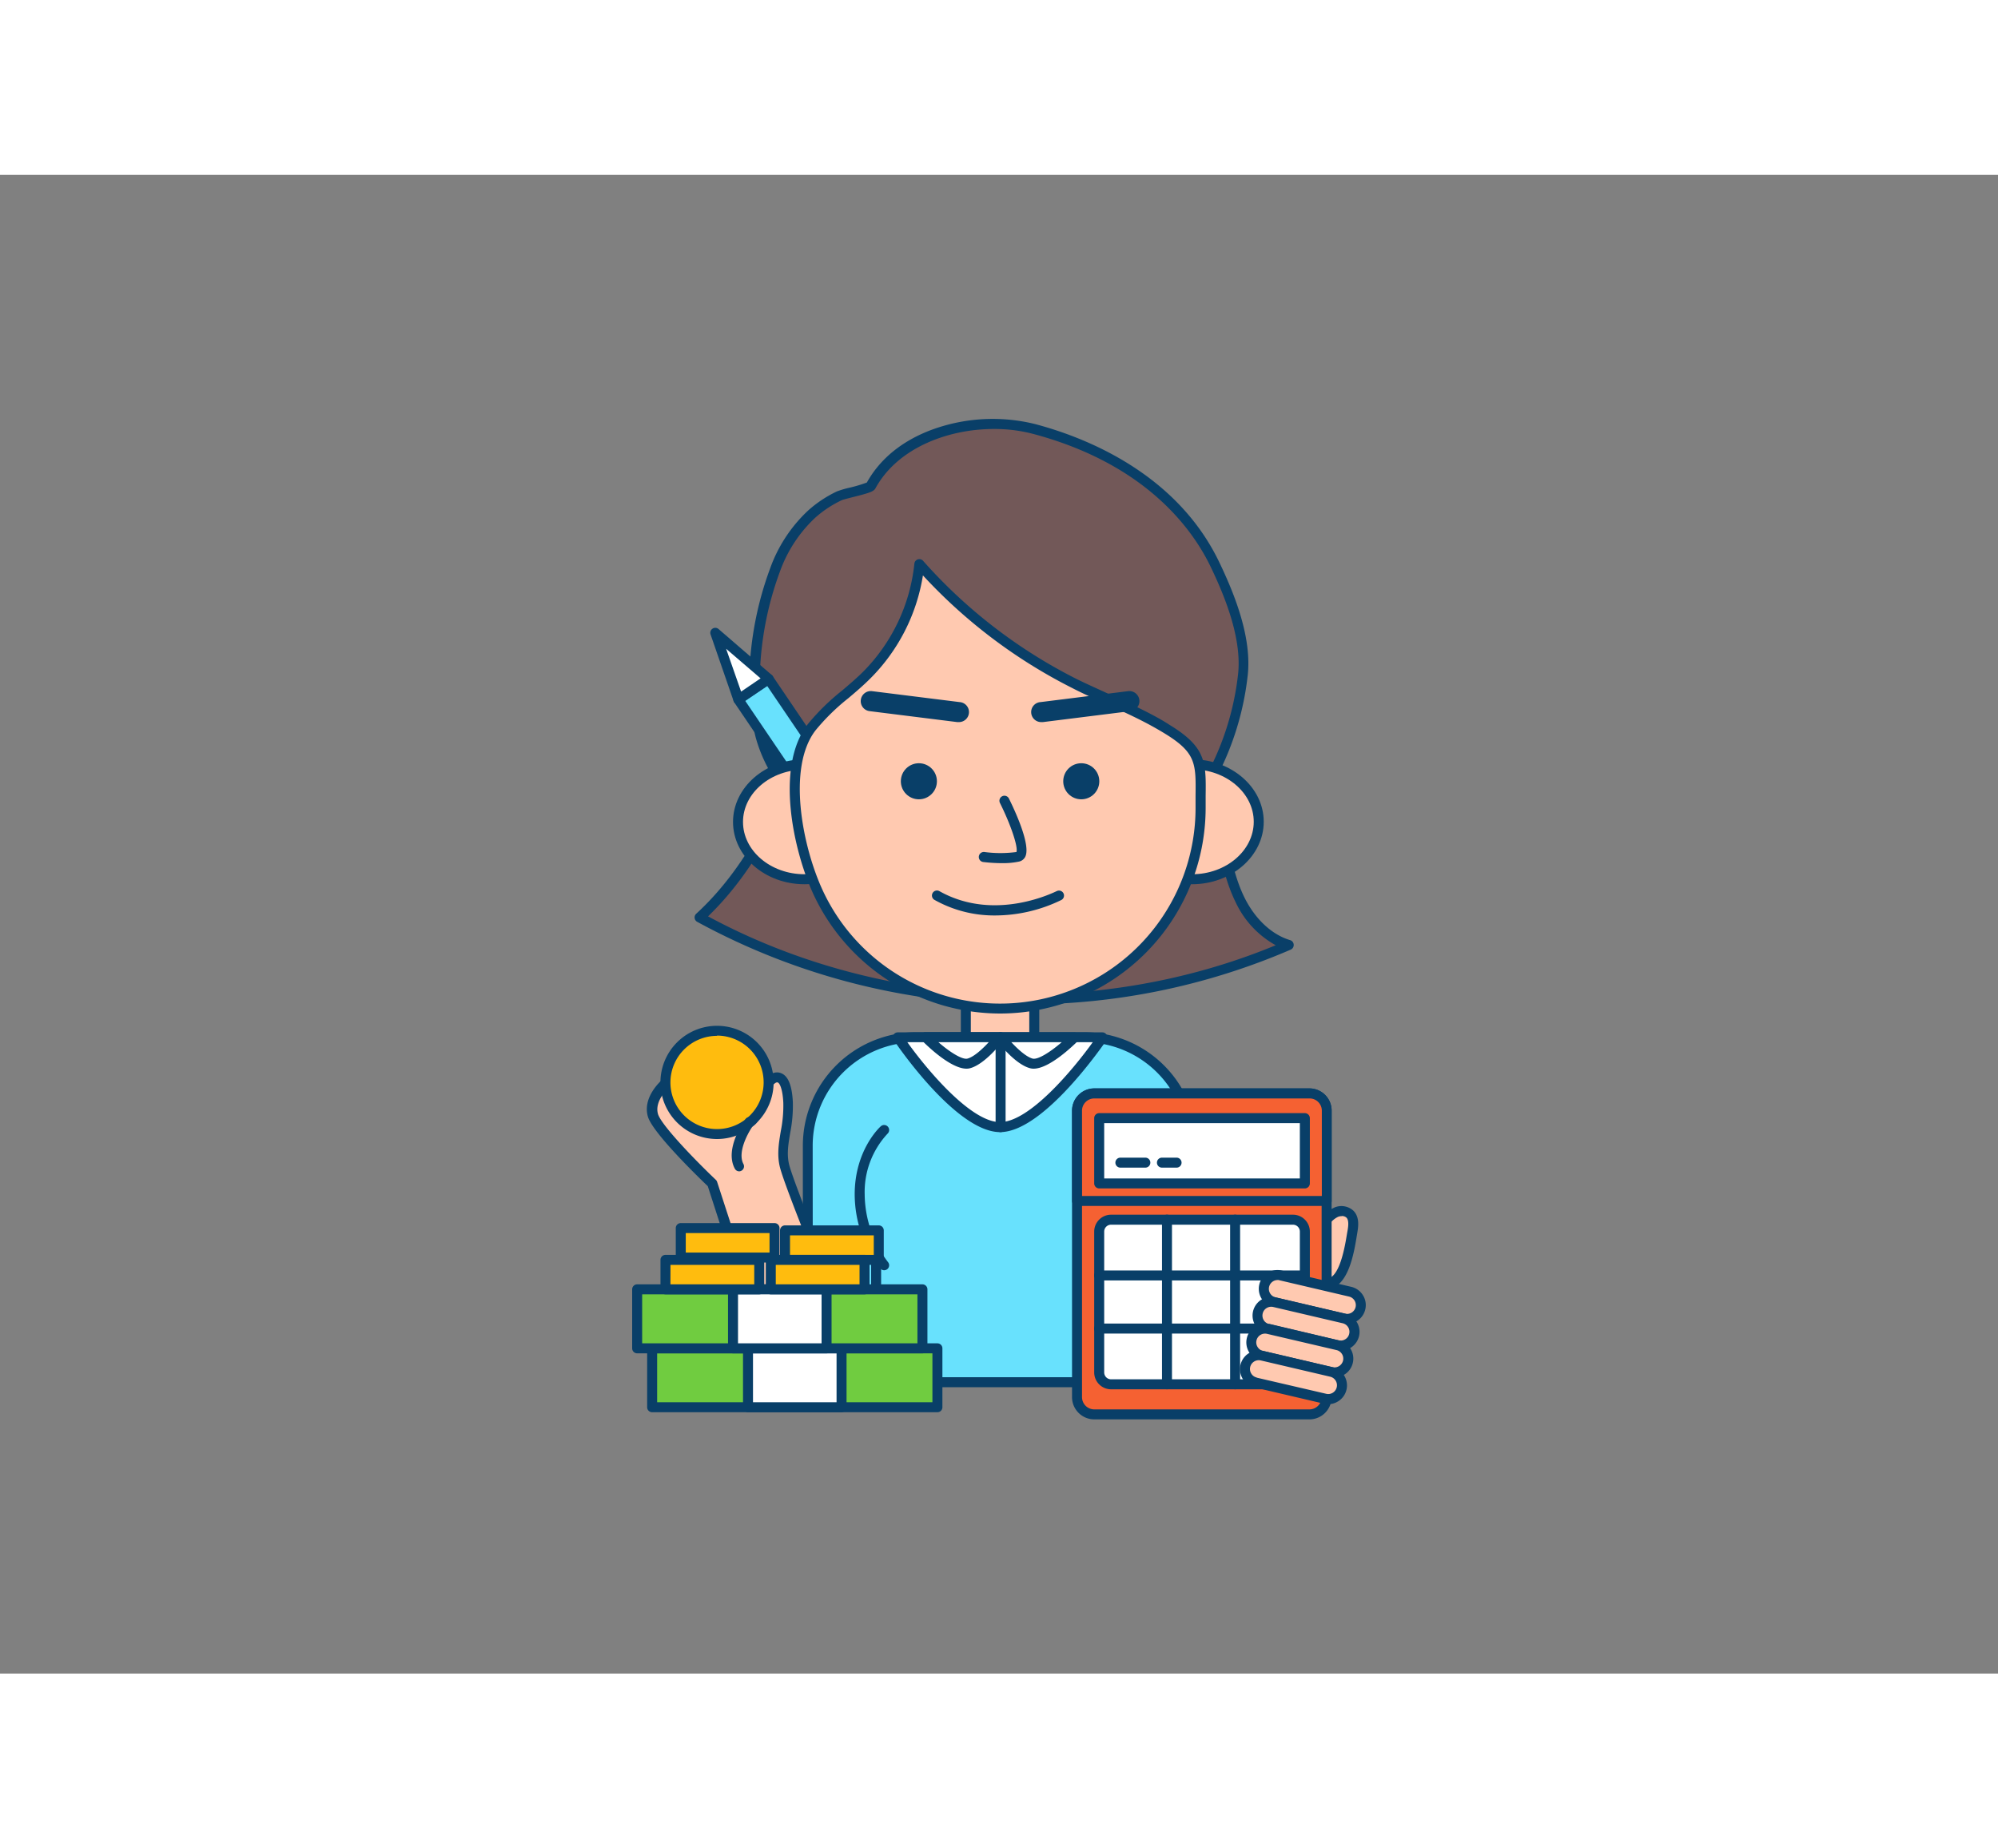 <svg xmlns="http://www.w3.org/2000/svg" viewBox="0 0 400 300" class="styles_logo__3Jd-a" width="200" height="185"><rect x="0" y="0" width="400" height="300" fill="#808080" stroke="none"/><g id="_374_accountant_outline__8UNbleu2" data-name="#374_accountant_outline"><path d="M165.48,220.31s-7.2-17.62-8.32-21.75.9-7.94.66-12.85-1.78-6.2-3.94-4.09c-2,2-1.86,7.09-3.82,8s-13.1-10.44-15.14-9.06-5,4.41-4.17,7.65,11.87,13.66,11.87,13.66L152,230.94Z" fill="#ffc9b0"/><path d="M152,231.94a1,1,0,0,1-1-.69l-9.3-28.81c-1.77-1.69-11.07-10.68-12-13.95-1-3.51,1.86-6.9,4.57-8.74,1.59-1.07,4.26.89,9.24,4.76,2.07,1.61,5.18,4,6.12,4.18.56-.39,1-1.84,1.32-3.12.48-1.73,1-3.52,2.14-4.66,1.44-1.4,2.57-1.37,3.28-1.09,1.42.55,2.2,2.46,2.36,5.84a28,28,0,0,1-.53,6.1c-.4,2.37-.74,4.41-.17,6.54,1.1,4,8.22,21.45,8.29,21.63a1,1,0,0,1-.31,1.16l-13.48,10.64A1,1,0,0,1,152,231.94ZM135.4,181.46c-1.74,1.21-4.4,3.88-3.68,6.51.59,2.16,7.42,9.24,11.59,13.2a1,1,0,0,1,.26.42l9,27.67L164.27,220c-1.36-3.36-7.07-17.45-8.08-21.17-.69-2.54-.29-4.9.12-7.39a25.88,25.88,0,0,0,.51-5.68c-.14-2.94-.78-3.95-1.09-4.07s-.59.12-1.15.66c-.78.76-1.2,2.29-1.61,3.77-.54,1.93-1.05,3.75-2.47,4.43s-3.31-.7-8.13-4.45C140.14,184.36,136.45,181.49,135.4,181.46Z" fill="#093f68"/><path d="M243.91,109.6c-2.19,7.28-.79,15.09.63,22.56.85,4.46,1.72,9,3.74,13.05s5.37,7.68,9.72,9c-37.36,16.33-82.28,14.22-117.94-5.55,12.81-11.73,18.9-28.85,25.25-45,1.68-4.29,3.44-8.61,6.22-12.3C177.8,83,188.83,79,199.24,79.76s20.15,5.91,27.95,12.86c7.62,6.79,13.79,15.82,14.86,26" fill="#725858"/><path d="M204.92,166.05a135.48,135.48,0,0,1-65.35-16.53,1,1,0,0,1-.19-1.61c11.79-10.8,17.86-26.37,23.73-41.42l1.27-3.23c1.83-4.69,3.58-8.86,6.35-12.54,6.2-8.24,17.15-12.83,28.58-12,9.75.74,19.89,5.4,28.55,13.11,7.2,6.42,12.12,13.91,14.21,21.52a27.76,27.76,0,0,1,.88-4.08,1,1,0,0,1,1.25-.66,1,1,0,0,1,.67,1.24c-2.18,7.21-.67,15.11.65,22.08.83,4.33,1.68,8.82,3.65,12.79,2.14,4.29,5.46,7.38,9.12,8.47a1,1,0,0,1,.71.9,1,1,0,0,1-.6,1A133.91,133.91,0,0,1,204.92,166.05Zm-63.17-17.62c34.37,18.55,77.56,20.73,113.65,5.78a19,19,0,0,1-8-8.56c-2.09-4.22-3-8.84-3.82-13.31a85.18,85.18,0,0,1-1.76-12.78,1,1,0,0,1-.75-.87c-.93-8.81-6.08-17.8-14.52-25.32s-18.05-11.9-27.37-12.61C188.57,80,178,84.34,172.32,91.92c-2.61,3.48-4.3,7.52-6.08,12.07L165,107.22C159.19,122.05,153.21,137.38,141.75,148.43Z" fill="#093f68"/><path d="M151.07,100.19a66.27,66.27,0,0,1,4.09-21.08,28.77,28.77,0,0,1,7.33-11.2,23.07,23.07,0,0,1,5.58-3.68c.93-.44,6-1.39,6.3-2C180.6,50.87,196.62,48.11,207,50.87c15,4,29.38,12.8,36.25,27.19,3.14,6.58,6.47,15.09,5.53,22.38a56.78,56.78,0,0,1-10.67,26.94c-6.27,8.27-19.2,18.78-30.42,16.58-5.56-1.09-11-2.83-16.65-3.84a70.09,70.09,0,0,1-20.33-6.49c-8.57-4.52-16-12-18.45-21.38A43.17,43.17,0,0,1,151.07,100.19Z" fill="#725858"/><path d="M210.81,145.25a16.92,16.92,0,0,1-3.29-.31c-2.61-.51-5.24-1.18-7.77-1.82-2.88-.73-5.87-1.48-8.85-2-8.41-1.51-15-3.6-20.63-6.58-9.69-5.11-16.59-13.13-19-22a44,44,0,0,1-1.25-12.35,67,67,0,0,1,4.16-21.41,29.36,29.36,0,0,1,7.6-11.58,23.86,23.86,0,0,1,5.81-3.85,19.37,19.37,0,0,1,2.63-.76,28.85,28.85,0,0,0,3.32-1c3.79-6.78,10.38-9.89,15.26-11.31a35.37,35.37,0,0,1,18.44-.39c10.11,2.68,28.36,9.86,36.89,27.72,2.9,6.07,6.64,15.06,5.62,22.94A57.55,57.55,0,0,1,238.93,128a53.16,53.16,0,0,1-13.62,12.46C220.23,143.62,215.28,145.25,210.81,145.25ZM199,50.87c-9.29,0-19.33,3.83-23.73,11.87-.35.65-1.22.94-4.49,1.76-.89.23-2,.5-2.27.63a22,22,0,0,0-5.33,3.53,27.42,27.42,0,0,0-7.06,10.81,64.88,64.88,0,0,0-4,20.74h0A42,42,0,0,0,153.25,112c2.22,8.34,8.76,15.9,18,20.75,5.47,2.88,11.84,4.91,20,6.38,3.06.55,6.07,1.32,9,2.05,2.51.64,5.11,1.3,7.67,1.8,11,2.14,23.6-8.51,29.43-16.2a55.45,55.45,0,0,0,10.47-26.47c.95-7.35-2.64-16-5.43-21.82-3.52-7.35-12.81-20.59-35.61-26.65A30.34,30.34,0,0,0,199,50.87Zm-47.91,49.32h0Z" fill="#093f68"/><polyline points="193.36 172.96 193.36 165.08 207.06 165.08 207.06 172.96" fill="#ffc9b0"/><path d="M207.06,174a1,1,0,0,1-1-1v-6.88h-11.7V173a1,1,0,1,1-2,0v-7.88a1,1,0,0,1,1-1h13.7a1,1,0,0,1,1,1V173A1,1,0,0,1,207.06,174Z" fill="#093f68"/><rect x="159.7" y="99.14" width="7.32" height="44.66" transform="translate(-40.01 112.55) rotate(-34.12)" fill="#68e1fd"/><path d="M172.86,143a1,1,0,0,1-.83-.44L147,105.6a1,1,0,0,1-.16-.75,1.06,1.06,0,0,1,.43-.64l6.06-4.11a1,1,0,0,1,1.39.27l25.05,37a1,1,0,0,1-.27,1.39l-6.06,4.1A1,1,0,0,1,172.86,143ZM149.2,105.3l23.93,35.32,4.4-3L153.6,102.32Z" fill="#093f68"/><polygon points="143.21 91.72 147.81 105.03 153.87 100.93 143.21 91.72" fill="#fff"/><path d="M147.81,106a.87.87,0,0,1-.32-.06,1,1,0,0,1-.63-.62l-4.6-13.31a1,1,0,0,1,1.6-1.09l10.66,9.21a1,1,0,0,1,.35.82,1,1,0,0,1-.44.77l-6.06,4.1A1,1,0,0,1,147.81,106Zm-2.44-11.13,3,8.57,3.9-2.65Z" fill="#093f68"/><ellipse cx="161.06" cy="129.49" rx="13.31" ry="11.47" fill="#ffc9b0"/><path d="M161.06,142c-7.89,0-14.31-5.59-14.31-12.47S153.17,117,161.06,117s14.31,5.6,14.31,12.47S169,142,161.06,142Zm0-22.94c-6.78,0-12.31,4.7-12.31,10.47S154.28,140,161.06,140s12.31-4.69,12.31-10.47S167.85,119,161.06,119Z" fill="#093f68"/><ellipse cx="238.66" cy="129.49" rx="13.31" ry="11.47" fill="#ffc9b0"/><path d="M238.66,142c-7.89,0-14.31-5.59-14.31-12.47S230.77,117,238.66,117,253,122.62,253,129.49,246.55,142,238.66,142Zm0-22.94c-6.79,0-12.31,4.7-12.31,10.47S231.87,140,238.66,140,251,135.27,251,129.49,245.44,119,238.66,119Z" fill="#093f68"/><path d="M230.22,109c1.15.61,2.28,1.24,3.4,1.92,7.66,4.67,6.73,7.38,6.73,15.83a40.15,40.15,0,0,1-76.65,16.7c-3.89-8.51-7.39-24.8-1.24-32.83,3.09-4,7.46-6.89,11.06-10.48a36.7,36.7,0,0,0,10.53-22.23,103,103,0,0,0,31.06,23.9C220.09,104.29,225.29,106.37,230.22,109Z" fill="#ffc9b0"/><path d="M200.21,167.88a41.28,41.28,0,0,1-37.42-24c-3.91-8.55-7.68-25.3-1.12-33.86a45.3,45.3,0,0,1,6.88-6.76c1.44-1.22,2.93-2.49,4.27-3.82a36,36,0,0,0,10.24-21.62,1,1,0,0,1,.69-.85,1,1,0,0,1,1.05.29,102.82,102.82,0,0,0,30.76,23.67C217.73,102,220,103,222.17,104c2.82,1.28,5.73,2.61,8.52,4.09,1.23.65,2.36,1.29,3.44,2,7.36,4.48,7.33,7.54,7.24,14.24,0,.76,0,1.57,0,2.44A41.19,41.19,0,0,1,200.21,167.88Zm-15.44-87.7a37.51,37.51,0,0,1-10.54,20.64c-1.4,1.4-2.91,2.69-4.38,3.93a42.93,42.93,0,0,0-6.59,6.46c-5.71,7.44-2.64,23.08,1.35,31.81a39.14,39.14,0,0,0,74.74-16.29c0-.88,0-1.7,0-2.46.08-6.45.11-8.63-6.28-12.51-1.05-.64-2.14-1.26-3.34-1.9h0c-2.74-1.45-5.62-2.76-8.41-4-2.2-1-4.47-2-6.67-3.14A104.92,104.92,0,0,1,184.77,80.18Z" fill="#093f68"/><circle cx="183.96" cy="121.39" r="3.61" fill="#093f68"/><circle cx="216.47" cy="121.39" r="3.61" fill="#093f68"/><path d="M200.62,137.78a31.73,31.73,0,0,1-3.78-.23,1,1,0,1,1,.25-2,24.2,24.2,0,0,0,6.4,0c.37-1-1.14-5.49-3.3-9.82a1,1,0,0,1,.45-1.34,1,1,0,0,1,1.34.44c1.05,2.12,4.41,9.2,3.3,11.62a1.82,1.82,0,0,1-1.21,1A15.2,15.2,0,0,1,200.62,137.78Z" fill="#093f68"/><path d="M191.86,109.54l-.25,0-17.52-2.19a2,2,0,1,1,.49-4l17.53,2.19a2,2,0,0,1-.25,4Z" fill="#093f68"/><path d="M208.57,109.54a2,2,0,0,1-.25-4l17.53-2.19a2,2,0,1,1,.49,4l-17.52,2.19Z" fill="#093f68"/><path d="M199.19,148.25a24.42,24.42,0,0,1-12.11-3.12,1,1,0,0,1,1-1.74c11.28,6.34,23.34,0,23.46,0a1,1,0,1,1,.95,1.76A30.37,30.37,0,0,1,199.19,148.25Z" fill="#093f68"/><path d="M183.41,172.62H217a21.71,21.71,0,0,1,21.71,21.71v47.34a0,0,0,0,1,0,0h-77a0,0,0,0,1,0,0V194.34A21.71,21.71,0,0,1,183.41,172.62Z" fill="#68e1fd"/><path d="M238.73,242.68h-77a1,1,0,0,1-1-1V194.34a22.73,22.73,0,0,1,22.71-22.72H217a22.74,22.74,0,0,1,22.71,22.72v47.34A1,1,0,0,1,238.73,242.68Zm-76-2h75V194.34A20.74,20.74,0,0,0,217,173.62H183.41a20.74,20.74,0,0,0-20.71,20.72Z" fill="#093f68"/><path d="M177,191.19s-4.89,4.41-4.89,12.9A23.48,23.48,0,0,0,177,218.27" fill="#68e1fd"/><path d="M177,219.27a1,1,0,0,1-.75-.35,24.26,24.26,0,0,1-5.14-14.83c0-8.83,5-13.45,5.23-13.64a1,1,0,0,1,1.41.08,1,1,0,0,1-.07,1.41,17.13,17.13,0,0,0-4.57,12.15,22.7,22.7,0,0,0,4.65,13.53,1,1,0,0,1-.1,1.41A1,1,0,0,1,177,219.27Z" fill="#093f68"/><path d="M223.13,191.19s4.89,4.41,4.89,12.9a23.48,23.48,0,0,1-4.89,14.18" fill="#68e1fd"/><path d="M223.13,219.27a1,1,0,0,1-.76-1.65A22.62,22.62,0,0,0,227,204.09a17.19,17.19,0,0,0-4.56-12.15,1,1,0,0,1,1.34-1.49c.21.19,5.22,4.81,5.22,13.64a24.28,24.28,0,0,1-5.13,14.83A1,1,0,0,1,223.13,219.27Z" fill="#093f68"/><path d="M175.4,239.17a1,1,0,0,1-1-1V216a1,1,0,0,1,2,0v22.18A1,1,0,0,1,175.4,239.17Z" fill="#093f68"/><path d="M200.21,190.62c-8.38,0-20.47-18-20.47-18h40.95S208.6,190.62,200.21,190.62Z" fill="#fff"/><path d="M200.21,191.62c-8.81,0-20.8-17.69-21.3-18.44a1,1,0,0,1-.06-1,1,1,0,0,1,.89-.53h40.95a1,1,0,0,1,.88.53,1,1,0,0,1,0,1C221,173.93,209,191.62,200.21,191.62Zm-18.56-18c4,5.59,12.73,16,18.56,16s14.54-10.41,18.56-16Z" fill="#093f68"/><path d="M185.33,172.62s5.92,6,8.64,5.24,6.14-5.24,6.14-5.24Z" fill="#fff"/><path d="M193.5,178.92c-3.18,0-7.9-4.6-8.88-5.59a1,1,0,0,1,.71-1.71h14.78a1,1,0,0,1,.79,1.61c-.37.49-3.7,4.78-6.66,5.59A2.64,2.64,0,0,1,193.5,178.92Zm-5.63-5.3c2.3,2,4.79,3.56,5.83,3.28,1.33-.37,3-1.94,4.25-3.28Z" fill="#093f68"/><path d="M215.09,172.62s-5.91,6-8.63,5.24-6.14-5.24-6.14-5.24Z" fill="#fff"/><path d="M206.93,178.92a2.59,2.59,0,0,1-.74-.1c-3-.81-6.3-5.1-6.67-5.59a1,1,0,0,1-.1-1,1,1,0,0,1,.9-.56h14.77a1,1,0,0,1,.93.62,1,1,0,0,1-.22,1.09C214.83,174.31,210.11,178.92,206.93,178.92Zm-4.46-5.3c1.24,1.34,2.93,2.91,4.25,3.28,1.05.28,3.53-1.29,5.84-3.28Zm12.62,0h0Z" fill="#093f68"/><path d="M200.32,191.62a1,1,0,0,1-1-1v-18a1,1,0,0,1,2,0v18A1,1,0,0,1,200.32,191.62Z" fill="#093f68"/><path d="M270.78,211.41c.21-1.16.3-2.51-.52-3.35a2.54,2.54,0,0,0-2.77-.42,5.57,5.57,0,0,0-2.23,1.92c-1.91,2.53-5.81,12.27.22,12.42C269.36,222.08,270.31,214.09,270.78,211.41Z" fill="#ffc9b0"/><path d="M265.56,223h-.1a3.88,3.88,0,0,1-3.71-2.18c-1.68-3.49,1.3-10,2.71-11.84a6.71,6.71,0,0,1,2.65-2.25,3.55,3.55,0,0,1,3.87.65c1.15,1.19,1,2.88.78,4.22l-.13.79C271.07,215.82,269.89,223,265.56,223Zm3.06-14.56a2,2,0,0,0-.75.14,4.68,4.68,0,0,0-1.81,1.6c-1.51,2-3.6,7.5-2.51,9.78a1.93,1.93,0,0,0,2,1h0c2.64,0,3.71-6.49,4.11-8.94l.14-.8h0c.14-.81.27-2-.25-2.49A1.31,1.31,0,0,0,268.62,208.42Z" fill="#093f68"/><path d="M265.63,187.38V244.6a3.44,3.44,0,0,1-3.37,3.52H219a3.45,3.45,0,0,1-3.38-3.52V187.38a3.45,3.45,0,0,1,3.38-3.52h43.22A3.44,3.44,0,0,1,265.63,187.38Z" fill="#f56132"/><path d="M262.26,249.12H219a4.46,4.46,0,0,1-4.38-4.52V187.38a4.46,4.46,0,0,1,4.38-4.52h43.22a4.45,4.45,0,0,1,4.37,4.52V244.6A4.45,4.45,0,0,1,262.26,249.12ZM219,184.86a2.46,2.46,0,0,0-2.38,2.52V244.6a2.46,2.46,0,0,0,2.38,2.52h43.22a2.45,2.45,0,0,0,2.37-2.52V187.38a2.45,2.45,0,0,0-2.37-2.52Z" fill="#093f68"/><path d="M265.63,187.38v18h-50v-18a3.45,3.45,0,0,1,3.38-3.52h43.22A3.44,3.44,0,0,1,265.63,187.38Z" fill="#f56132"/><path d="M265.63,206.4h-50a1,1,0,0,1-1-1v-18a4.46,4.46,0,0,1,4.38-4.52h43.22a4.45,4.45,0,0,1,4.37,4.52v18A1,1,0,0,1,265.63,206.4Zm-49-2h48v-17a2.45,2.45,0,0,0-2.37-2.52H219a2.46,2.46,0,0,0-2.38,2.52Z" fill="#093f68"/><rect x="220.06" y="209.15" width="41.18" height="32.95" rx="2.38" fill="#fff"/><path d="M258.85,243.1H222.44a3.38,3.38,0,0,1-3.38-3.38V211.53a3.38,3.38,0,0,1,3.38-3.38h36.41a3.38,3.38,0,0,1,3.38,3.38v28.19A3.38,3.38,0,0,1,258.85,243.1Zm-36.41-32.95a1.38,1.38,0,0,0-1.38,1.38v28.19a1.38,1.38,0,0,0,1.38,1.38h36.41a1.38,1.38,0,0,0,1.38-1.38V211.53a1.38,1.38,0,0,0-1.38-1.38Z" fill="#093f68"/><rect x="220.06" y="188.82" width="41.18" height="13.07" fill="#fff"/><path d="M261.23,202.89H220.06a1,1,0,0,1-1-1V188.82a1,1,0,0,1,1-1h41.17a1,1,0,0,1,1,1v13.07A1,1,0,0,1,261.23,202.89Zm-40.17-2h39.17V189.82H221.06Z" fill="#093f68"/><path d="M233.63,243.1a1,1,0,0,1-1-1V209.15a1,1,0,1,1,2,0V242.1A1,1,0,0,1,233.63,243.1Z" fill="#093f68"/><path d="M247.27,243.1a1,1,0,0,1-1-1V209.15a1,1,0,0,1,2,0V242.1A1,1,0,0,1,247.27,243.1Z" fill="#093f68"/><path d="M260.84,221.31H220.06a1,1,0,0,1,0-2h40.78a1,1,0,0,1,0,2Z" fill="#093f68"/><path d="M260.84,231.94H220.06a1,1,0,0,1,0-2h40.78a1,1,0,0,1,0,2Z" fill="#093f68"/><path d="M229.3,198.73h-5a1,1,0,0,1,0-2h5a1,1,0,0,1,0,2Z" fill="#093f68"/><path d="M235.55,198.73h-2.93a1,1,0,0,1,0-2h2.93a1,1,0,0,1,0,2Z" fill="#093f68"/><rect x="252.83" y="221.84" width="19.8" height="5.51" rx="2.76" transform="translate(467.3 503.2) rotate(-166.82)" fill="#ffc9b0"/><path d="M269.69,230a3.69,3.69,0,0,1-.87-.1l-13.91-3.26h0a3.75,3.75,0,0,1,1.71-7.31l13.91,3.26a3.76,3.76,0,0,1,2.33,1.68,3.71,3.71,0,0,1,.47,2.83,3.75,3.75,0,0,1-3.65,2.9Zm-13.92-8.77a1.68,1.68,0,0,0-.92.27,1.76,1.76,0,0,0,.52,3.2h0l13.91,3.26a1.77,1.77,0,0,0,1.33-.22,1.8,1.8,0,0,0,.78-1.09,1.76,1.76,0,0,0-1.31-2.11l-13.91-3.26A1.83,1.83,0,0,0,255.77,221.21Z" fill="#093f68"/><rect x="251.57" y="227.21" width="19.8" height="5.51" rx="2.76" transform="translate(463.59 513.5) rotate(-166.82)" fill="#ffc9b0"/><path d="M268.43,235.35a3.55,3.55,0,0,1-.86-.1L253.66,232h0a3.75,3.75,0,1,1,1.71-7.31l13.91,3.26a3.75,3.75,0,0,1,2.8,4.51,3.78,3.78,0,0,1-3.65,2.9ZM254.11,230,268,233.3a1.73,1.73,0,0,0,1.33-.22,1.68,1.68,0,0,0,.78-1.09,1.75,1.75,0,0,0-1.31-2.11l-13.91-3.26a1.8,1.8,0,0,0-1.32.22,1.73,1.73,0,0,0-.78,1.09,1.77,1.77,0,0,0,.21,1.33,1.73,1.73,0,0,0,1.09.78Z" fill="#093f68"/><rect x="250.31" y="232.57" width="19.8" height="5.51" rx="2.76" transform="translate(459.89 523.81) rotate(-166.82)" fill="#ffc9b0"/><path d="M267.17,240.71a3.67,3.67,0,0,1-.86-.1l-13.91-3.26h0a3.66,3.66,0,0,1-2.33-1.67,3.76,3.76,0,0,1,4-5.64L268,233.3a3.75,3.75,0,0,1-.85,7.41Zm-14.31-5.3,13.91,3.26a1.75,1.75,0,0,0,1.32-.22,1.78,1.78,0,0,0,.79-1.09,1.76,1.76,0,0,0-1.31-2.11L253.66,232a1.76,1.76,0,0,0-2.11,1.31,1.7,1.7,0,0,0,.22,1.32,1.73,1.73,0,0,0,1.09.79Z" fill="#093f68"/><rect x="249.06" y="237.94" width="19.8" height="5.51" rx="2.76" transform="translate(456.18 534.11) rotate(-166.82)" fill="#ffc9b0"/><path d="M265.92,246.08a3.69,3.69,0,0,1-.87-.1l-13.91-3.26h0a3.75,3.75,0,1,1,1.72-7.31l13.91,3.26a3.75,3.75,0,0,1,1.12,6.84A3.67,3.67,0,0,1,265.92,246.08Zm-14.32-5.31L265.51,244a1.73,1.73,0,0,0,1.33-.22,1.76,1.76,0,0,0-.53-3.2l-13.91-3.26a1.77,1.77,0,0,0-2.11,1.31,1.73,1.73,0,0,0,.22,1.33,1.7,1.7,0,0,0,1.09.78Z" fill="#093f68"/><rect x="130.56" y="234.89" width="57.11" height="11.8" fill="#70cc40"/><path d="M187.67,247.69H130.56a1,1,0,0,1-1-1V234.9a1,1,0,0,1,1-1h57.11a1,1,0,0,1,1,1v11.79A1,1,0,0,1,187.67,247.69Zm-56.11-2h55.11V235.9H131.56Z" fill="#093f68"/><rect x="149.75" y="234.89" width="18.73" height="11.8" fill="#fff"/><path d="M168.48,247.69H149.75a1,1,0,0,1-1-1V234.9a1,1,0,0,1,1-1h18.73a1,1,0,0,1,1,1v11.79A1,1,0,0,1,168.48,247.69Zm-17.73-2h16.73V235.9H150.75Z" fill="#093f68"/><rect x="127.56" y="223.09" width="57.11" height="11.8" fill="#70cc40"/><path d="M184.67,235.9H127.56a1,1,0,0,1-1-1V223.09a1,1,0,0,1,1-1h57.11a1,1,0,0,1,1,1V234.9A1,1,0,0,1,184.67,235.9Zm-56.11-2h55.11v-9.81H128.56Z" fill="#093f68"/><rect x="146.75" y="223.09" width="18.73" height="11.8" fill="#fff"/><path d="M165.48,235.9H146.75a1,1,0,0,1-1-1V223.09a1,1,0,0,1,1-1h18.73a1,1,0,0,1,1,1V234.9A1,1,0,0,1,165.48,235.9Zm-17.73-2h16.73v-9.81H147.75Z" fill="#093f68"/><rect x="133.23" y="217.19" width="18.77" height="5.9" fill="#ffbc0e"/><path d="M152,224.09H133.23a1,1,0,0,1-1-1v-5.9a1,1,0,0,1,1-1H152a1,1,0,0,1,1,1v5.9A1,1,0,0,1,152,224.09Zm-17.78-2H151v-3.9H134.23Z" fill="#093f68"/><rect x="136.29" y="210.83" width="18.77" height="5.9" fill="#ffbc0e"/><path d="M155.06,217.73H136.29a1,1,0,0,1-1-1v-5.9a1,1,0,0,1,1-1h18.77a1,1,0,0,1,1,1v5.9A1,1,0,0,1,155.06,217.73Zm-17.77-2h16.77v-3.9H137.29Z" fill="#093f68"/><rect x="157.16" y="211.29" width="18.77" height="5.9" fill="#ffbc0e"/><path d="M175.93,218.19H157.16a1,1,0,0,1-1-1v-5.9a1,1,0,0,1,1-1h18.77a1,1,0,0,1,1,1v5.9A1,1,0,0,1,175.93,218.19Zm-17.77-2h16.77v-3.9H158.16Z" fill="#093f68"/><rect x="154.31" y="217.19" width="18.77" height="5.9" fill="#ffbc0e"/><path d="M173.08,224.09H154.31a1,1,0,0,1-1-1v-5.9a1,1,0,0,1,1-1h18.77a1,1,0,0,1,1,1v5.9A1,1,0,0,1,173.08,224.09Zm-17.77-2h16.77v-3.9H155.31Z" fill="#093f68"/><circle cx="143.56" cy="181.62" r="10.32" fill="#ffbc0e"/><path d="M143.56,193a11.33,11.33,0,1,1,11.32-11.33A11.34,11.34,0,0,1,143.56,193Zm0-20.65a9.33,9.33,0,1,0,9.32,9.32A9.34,9.34,0,0,0,143.56,172.3Z" fill="#093f68"/><path d="M148,199.47a1,1,0,0,1-.88-.52c-2.18-4,1.92-9.66,2.1-9.9a1,1,0,1,1,1.61,1.18c-1,1.35-3.26,5.38-2,7.76a1,1,0,0,1-.4,1.36A1,1,0,0,1,148,199.47Z" fill="#093f68"/></g></svg>